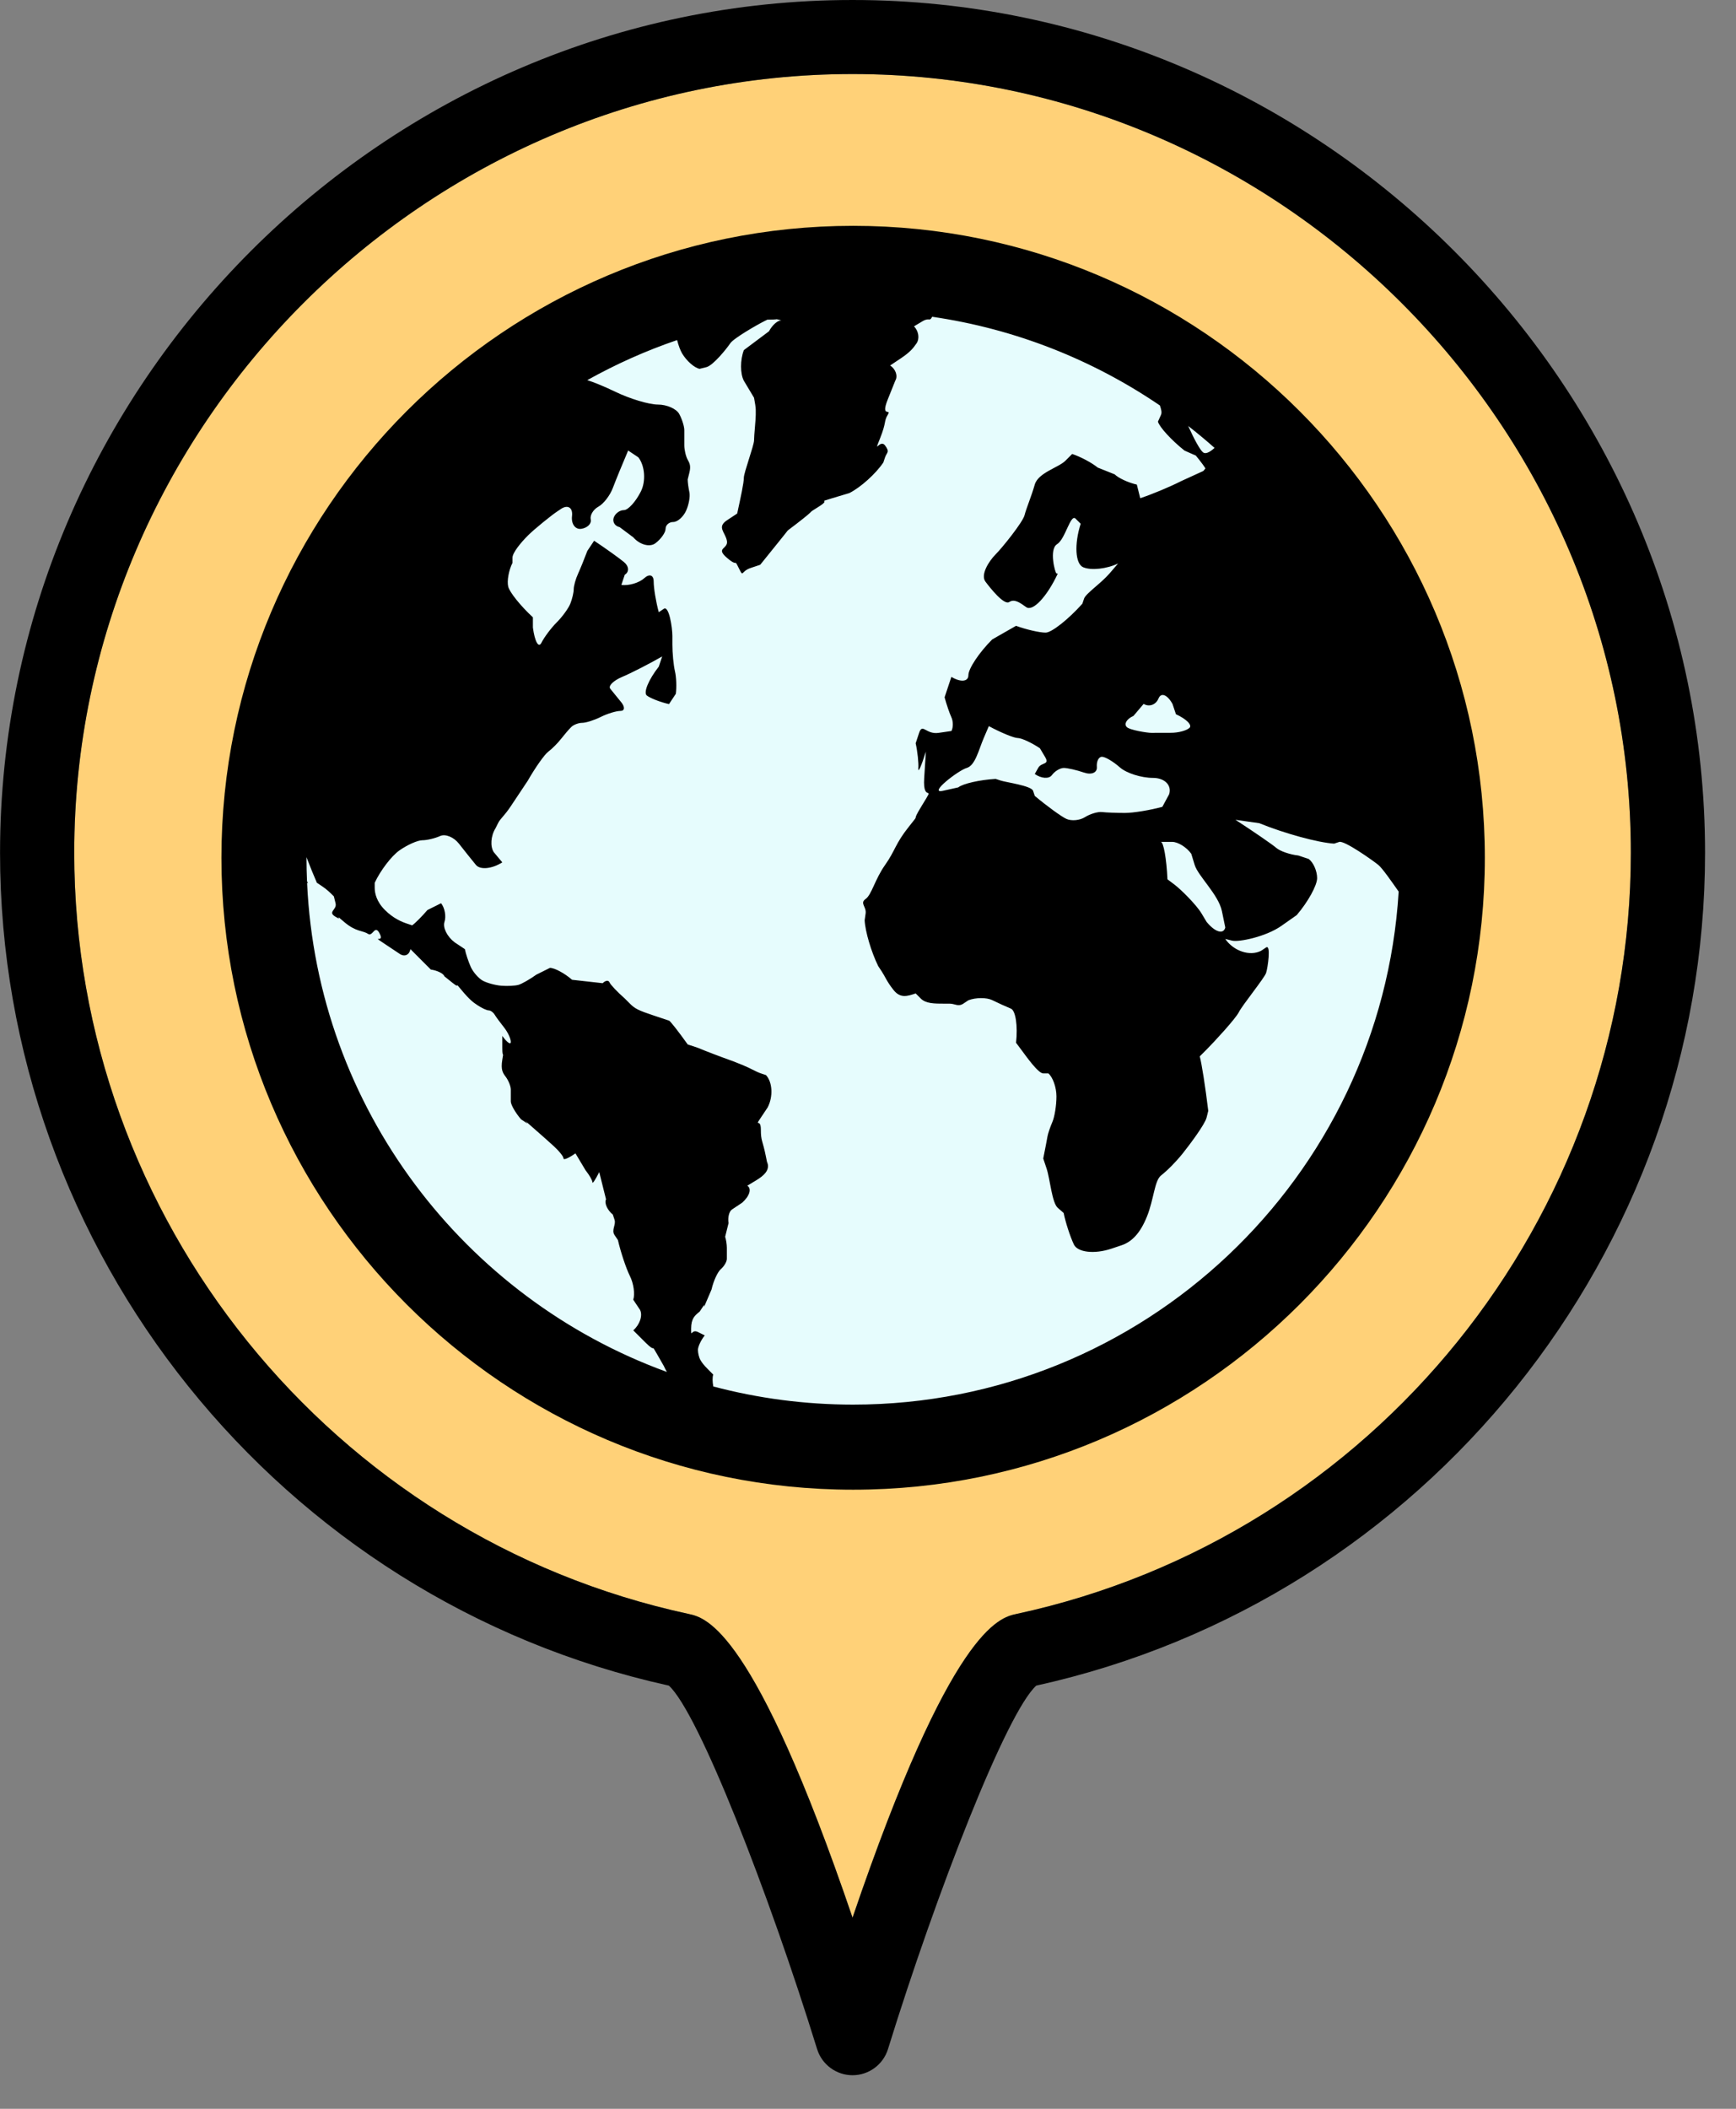 <?xml version="1.0" encoding="UTF-8" standalone="no"?>
<!DOCTYPE svg PUBLIC "-//W3C//DTD SVG 1.1//EN" "http://www.w3.org/Graphics/SVG/1.1/DTD/svg11.dtd">
<svg width="100%" height="100%" viewBox="0 0 42 51" version="1.1" xmlns="http://www.w3.org/2000/svg" xmlns:xlink="http://www.w3.org/1999/xlink" xml:space="preserve" xmlns:serif="http://www.serif.com/" style="fill-rule:evenodd;clip-rule:evenodd;stroke-linejoin:round;stroke-miterlimit:2;">
    <rect x="0" y="0" width="42" height="51" fill="#808080" stroke="none"/>
    <g transform="matrix(0.044,0,0,0.044,0.1,0.055)">
        <g transform="matrix(1,-8.67362e-19,8.67362e-19,1,-2.243,-1.25)">
            <g>
                <path d="M468.745,40.697C703.522,40.726 896.697,233.925 896.697,468.702C896.697,669.598 755.253,844.775 558.866,887.1C549.513,889.112 522.975,894.81 468.745,1054.03C414.525,894.81 387.988,889.112 378.624,887.1C182.237,844.775 40.793,669.598 40.793,468.702C40.793,233.925 233.968,40.726 468.745,40.697Z" style="fill:rgb(255,209,120);"/>
                <g>
                    <path d="M468.745,1140.64C459.827,1140.64 451.893,1134.8 449.26,1126.28C422.733,1040.61 384.143,941.392 367.736,926.489C153.715,879.258 0,687.923 0,468.752C0,211.603 211.601,0.002 468.75,0.002C725.899,0.002 937.5,211.603 937.5,468.752C937.5,687.923 783.785,879.258 569.764,926.489C553.347,941.371 514.757,1040.59 488.23,1126.28C485.597,1134.8 477.663,1140.64 468.745,1140.64ZM468.745,40.7C233.968,40.729 40.793,233.928 40.793,468.705C40.793,669.601 182.237,844.778 378.624,887.103C387.988,889.115 414.525,894.813 468.745,1054.04C522.975,894.813 549.513,889.115 558.866,887.103C755.253,844.778 896.697,669.601 896.697,468.705C896.697,233.928 703.522,40.729 468.745,40.7Z" style="fill-rule:nonzero;"/>
                </g>
            </g>
        </g>
        <g transform="matrix(1,0,0,1,0,1.574)">
            <circle cx="465.219" cy="468.13" r="324.972" style="fill:rgb(230,252,253);"/>
            <path d="M466.826,121.301C275.296,121.301 119.482,277.116 119.482,468.645C119.482,660.167 275.296,815.989 466.826,815.989C658.355,815.989 814.169,660.167 814.169,468.645C814.169,277.116 658.355,121.301 466.826,121.301ZM671.456,506.986C670.432,510.946 665.8,509.532 661.175,503.884L658.371,499.205C655.567,494.526 647.138,486.105 643.404,483.3C639.67,480.496 639.662,480.496 639.662,480.496C639.146,469.176 637.498,459.912 635.982,459.912L636.115,459.912C635.982,459.912 637.115,459.912 638.724,459.912L642.247,459.912C645.458,459.912 650.192,462.864 652.754,466.458L654.621,472.575C656.496,478.691 667.722,488.917 669.597,497.955L671.456,506.986ZM576.113,423.227C577.683,421.064 580.628,419.282 582.659,419.282C584.69,419.282 589.705,420.423 593.822,421.829C597.947,423.227 601.095,421.837 600.837,418.743C600.579,415.65 601.845,413.135 603.642,413.135C605.438,413.135 609.868,415.752 613.461,418.939C617.062,422.134 625.272,424.743 631.701,424.743C638.131,424.743 642.138,428.797 640.591,433.711L638.724,437.171L636.857,440.64C630.17,442.483 620.906,444.007 616.273,444.007C611.641,444.007 605.962,443.788 603.649,443.522C601.337,443.272 597.126,444.53 594.291,446.319C591.471,448.124 586.862,448.545 584.065,447.272C581.269,445.975 573.457,440.296 566.7,434.64L565.762,431.836C564.825,429.032 550.795,427.165 547.998,426.219L545.186,425.29C536.452,425.797 527.18,427.907 524.61,429.969L516.188,431.836C507.767,433.703 524.61,420.61 529.297,419.267C533.968,417.923 535.843,409.385 538.64,402.831L541.444,396.292C548.123,399.894 555.286,402.831 557.349,402.831C559.403,402.831 564.879,405.354 569.512,408.447L572.308,413.127C575.113,417.806 570.441,415.931 568.567,419.267L566.707,422.602C570.293,425.126 574.535,425.407 576.113,423.227ZM620.952,390.691L623.749,387.387L626.554,384.075C629.647,385.895 633.319,384.559 634.74,381.083C636.154,377.622 639.63,378.997 642.451,384.153L643.388,386.957L644.318,389.754C649.981,392.324 653.348,395.667 651.809,397.199C650.262,398.722 645.63,399.972 641.513,399.956C637.404,399.94 632.561,399.956 630.756,399.987C628.952,400.019 618.75,398.487 617.203,396.722C615.664,394.941 617.359,392.246 620.952,390.691ZM665.55,243.353C662.871,245.853 660.504,246.9 659.183,245.79C657.504,244.376 654.348,238.642 651.059,231.307C656.02,235.182 660.855,239.189 665.55,243.353ZM431.813,287.943L432.001,287.794L433.532,286.646C433.055,287.021 432.633,287.349 432.266,287.63C432.829,287.193 433.055,287.005 432.001,287.794C431.813,287.943 431.579,288.138 431.36,288.341C431.454,288.271 431.548,288.185 431.641,288.122C431.477,288.263 431.368,288.341 431.337,288.365C431.352,288.365 431.352,288.349 431.36,288.341C431.173,288.497 430.97,288.646 430.805,288.779C431.001,288.599 431.618,288.107 431.813,287.943ZM166.579,482.417C167.079,482.714 167.282,482.886 166.54,481.574C166.361,477.277 166.251,472.981 166.251,468.653L166.251,468.317C168.087,473.129 170.235,478.457 171.954,482.371L174.75,484.238C177.547,486.112 179.242,487.792 181.305,489.87L182.234,493.612C183.179,497.346 177.547,498.291 182.234,501.088C186.921,503.892 180.375,498.291 186.921,503.892C193.467,509.493 197.202,508.563 200.014,510.438C202.818,512.305 203.756,504.822 206.56,510.438C209.364,516.047 200.943,510.438 209.364,516.047L217.786,521.656C220.356,523.195 222.879,521.937 223.402,518.852L229.003,524.468L234.628,530.093C238.237,530.601 241.596,532.288 242.112,533.835L246.791,537.576C251.47,541.318 246.791,535.694 251.47,541.318C256.142,546.935 258.04,548.193 260.36,549.732C262.672,551.278 265.406,552.536 266.437,552.536C267.461,552.536 268.937,553.583 269.711,554.872C270.484,556.153 272.804,559.317 274.859,561.879C276.905,564.449 278.6,568.035 278.6,569.847C278.6,571.636 276.491,570.167 273.921,566.558L273.921,573.105C273.921,579.659 274.859,574.042 273.921,579.659C272.984,585.275 274.249,586.963 275.788,589.017C277.327,591.064 278.593,594.235 278.593,596.017L278.593,602.571C278.593,604.375 281.116,608.797 284.209,612.39L287.014,614.265C289.81,616.14 282.327,609.578 289.81,616.14C297.294,622.678 299.614,624.78 302.434,627.357C305.262,629.935 307.574,632.873 307.574,633.912C307.574,634.951 310.519,633.693 314.136,631.107L316.933,635.794L319.737,640.473C321.8,643.036 323.479,645.996 323.479,647.028C323.479,648.043 325.159,645.528 327.221,641.403L329.088,648.895L330.955,656.37C329.932,658.433 331.611,662.222 334.697,664.784L335.634,667.588C336.572,670.385 333.767,673.197 335.634,676.002L337.501,678.798C339.048,685.501 341.993,694.328 344.055,698.468C346.118,702.569 346.954,708.467 345.923,711.561L347.797,714.365L349.664,717.154C351.211,720.248 349.516,725.294 345.923,728.387L352.477,734.934C359.015,741.488 355.273,734.934 359.015,741.488L362.757,748.034C363.171,748.964 363.733,750.081 364.413,751.26C253.064,710.756 172.188,606.227 166.579,482.417ZM466.826,769.212C440.258,769.212 414.487,765.743 389.934,759.244C389.45,756.596 389.403,754.198 389.903,752.706L387.098,749.893C384.302,747.089 383.661,746.034 382.896,744.753C382.115,743.464 381.49,740.949 381.49,739.136C381.49,737.34 383.169,733.762 385.231,731.176L381.49,729.309C377.748,727.442 377.748,733.051 377.748,727.442C377.748,721.833 379.857,720.146 382.427,718.099L384.302,715.295C386.161,712.49 383.364,719.037 386.161,712.49L388.966,705.944C390.004,701.312 392.317,696.258 394.113,694.719C395.91,693.164 397.387,690.649 397.387,689.102L397.387,683.024C397.387,681.22 396.957,678.478 396.457,676.939L397.387,673.197L398.324,669.455C397.808,666.362 398.652,662.995 400.191,661.979L402.995,660.112L405.8,658.238C409.909,654.628 411.174,650.434 408.604,648.895L413.276,646.09C417.963,643.278 420.76,640.473 419.83,636.732C418.893,632.99 420.76,642.348 418.893,632.99C417.025,623.623 416.088,624.561 416.088,618.015C416.088,611.468 412.346,617.077 416.088,611.468L419.83,605.859C422.916,599.938 422.502,591.947 418.893,588.088L416.088,587.15C413.284,586.221 410.471,584.346 405.808,582.471L401.128,580.604C393.918,578.026 385.075,574.659 381.482,573.112L375.873,571.253C370.725,564.051 366.093,558.153 365.593,558.153L357.171,555.348C348.75,552.552 346.883,551.614 344.071,548.81C341.259,546.005 341.267,546.005 341.267,546.005C337.158,542.389 333.361,538.389 332.853,537.108C332.338,535.827 330.658,536.03 329.112,537.584L320.698,536.647L312.277,535.702C308.16,532.116 302.684,529.163 300.114,529.163L292.63,532.897C289.021,535.475 284.608,537.991 282.795,538.506C280.999,539.014 276.788,539.248 273.452,538.983C270.101,538.717 265.477,537.467 263.157,536.186C260.844,534.897 257.899,531.53 256.61,528.71C255.329,525.874 253.845,521.453 253.337,518.867L250.54,517L247.728,515.141C243.619,512.048 241.08,507.001 242.119,503.915C243.143,500.822 242.299,496.19 240.252,493.635L236.51,495.502L232.769,497.361C229.675,500.963 225.886,504.751 224.348,505.782L221.543,504.845C218.746,503.915 214.067,502.041 209.38,497.361C204.693,492.69 203.763,488.018 203.763,485.198L203.763,482.394C206.857,475.715 212.958,467.7 217.333,464.614C221.707,461.529 227.386,459.013 229.956,459.013C232.534,459.013 236.948,457.959 239.784,456.67C242.604,455.389 247.244,457.279 250.064,460.88C252.884,464.489 257.095,469.754 259.415,472.575C261.727,475.402 268.258,474.77 273.913,471.168L271.57,468.364L269.234,465.56C267.172,462.466 267.586,456.576 270.172,452.459L271.57,449.655C272.976,446.866 274.851,445.921 278.585,440.312C282.319,434.703 284.201,431.891 286.069,429.078C287.936,426.266 287.936,426.274 287.936,426.274C292.045,419.072 297.107,411.916 299.161,410.369C301.216,408.83 304.379,405.666 306.168,403.362C307.973,401.05 310.504,398.097 311.793,396.816C313.082,395.519 315.816,394.48 317.87,394.48C319.925,394.48 324.549,392.996 328.151,391.191C331.752,389.402 336.595,387.934 338.908,387.934C341.228,387.934 341.439,385.817 339.384,383.247C337.322,380.669 334.595,377.302 333.299,375.755C332.018,374.224 334.963,371.279 339.853,369.217C344.743,367.162 354.633,362.108 361.827,357.983L360.898,360.788L359.96,363.584C354.305,370.787 351.36,377.95 353.414,379.489C355.469,381.028 360.945,383.145 365.585,384.184L367.444,381.364L369.311,378.56C369.827,374.958 369.616,369.357 368.842,366.092C368.077,362.827 367.436,356.233 367.436,351.437L367.436,346.758C367.436,342.078 365.577,329.931 362.749,331.798L359.952,333.665C358.406,328.002 357.156,320.424 357.156,316.823C357.156,313.229 354.836,312.386 352.008,314.948C349.18,317.534 343.501,319.206 339.384,318.69L340.314,315.886L341.251,313.081C343.821,311.542 343.618,308.378 340.782,306.082C337.947,303.754 330.588,298.489 324.409,294.387L320.675,299.981C319.136,304.113 316.816,309.8 315.535,312.62C314.238,315.448 313.191,319.237 313.191,321.033C313.191,322.838 312.347,326.408 311.324,328.986C310.293,331.556 306.926,336.196 303.833,339.274C300.747,342.367 296.966,347.406 295.419,350.5C293.872,353.593 291.763,349.804 290.74,342.086L290.74,336.485C284.053,330.314 277.944,322.729 277.179,319.643C276.398,316.557 277.452,310.667 279.514,306.543L279.514,303.746C279.514,300.942 284.201,295.325 287.936,291.583C291.677,287.841 301.036,280.35 303.833,278.49L306.637,276.608C310.238,274.553 312.769,276.444 312.254,280.818C311.738,285.193 314.05,288.349 317.394,287.833C320.737,287.31 323.057,285.021 322.542,282.685C322.034,280.373 323.924,277.225 326.745,275.67C329.572,274.139 333.15,269.515 334.697,265.39C336.244,261.273 340.04,252.008 343.118,244.806L345.923,246.681L348.727,248.548C352.328,253.18 352.953,261.594 350.133,267.265C347.297,272.928 343.095,277.561 340.782,277.561C338.462,277.561 335.939,279.451 335.166,281.748C334.392,284.076 335.869,286.388 338.439,286.912L345.923,292.505C349.524,296.614 354.992,298.09 358.085,295.786C361.179,293.466 363.702,289.888 363.702,287.826C363.702,285.763 365.593,284.091 367.913,284.091C370.225,284.091 373.381,281.342 374.928,277.998C376.467,274.663 377.31,270.03 376.787,267.718C376.279,265.398 375.857,262.242 375.857,260.695L376.787,256.953C377.724,253.211 376.881,251.704 375.857,249.86C374.826,247.993 373.99,244.431 373.99,241.9L373.99,233.573C373.99,231.518 372.733,227.511 371.186,224.683C369.647,221.863 364.382,219.543 359.492,219.543C354.609,219.543 344.079,216.387 336.103,212.528C330.221,209.692 324.214,207.216 320.644,206.122C336.306,197.373 352.813,189.967 370.038,184.093C370.803,187.053 371.764,189.709 372.819,191.49C375.264,195.592 379.584,199.388 382.411,199.896L386.153,198.974C389.895,198.037 397.387,188.686 399.261,185.874C401.128,183.069 414.213,175.593 417.971,173.719L419.666,172.875C422.017,172.875 424.369,172.766 424.869,172.641L425.447,172.789L427.493,173.281C425.548,173.062 422.423,175.742 420.556,179.265L414.213,184.015L406.737,189.616C404.675,194.99 404.675,202.568 406.737,206.442L409.542,211.137L412.346,215.816C412.854,218.386 413.276,221.324 413.276,222.363L413.276,225.175C413.276,227.972 412.346,236.393 412.346,239.197C412.346,241.994 406.73,256.961 406.73,259.773C406.73,262.586 405.081,270.163 403.074,279.436L397.418,283.17C391.762,286.919 396.52,289.724 397.418,294.403C398.308,299.082 390.903,298.145 397.418,303.754C403.917,309.363 401.121,303.754 403.917,309.363C406.722,314.972 404.855,311.23 410.464,309.363L415.729,307.605C424.212,297.137 430.97,288.708 430.759,288.88C430.884,288.763 431.009,288.677 431.188,288.536C431.235,288.497 431.266,288.458 431.313,288.419C431.36,288.396 432.251,287.724 433.446,286.794L435.735,285.045C447.898,275.678 440.406,280.357 447.898,275.678C455.374,270.999 446.023,273.811 455.374,270.999L464.724,268.202C470.903,265.117 479.309,257.547 483.441,251.368L484.371,248.563C485.308,245.767 487.175,245.767 484.371,242.009C481.567,238.275 477.833,247.626 481.567,238.275C485.308,228.925 483.605,228.925 485.855,225.183C488.121,221.433 481.731,227.05 485.855,216.754L489.98,206.458C491.527,203.896 490.269,200.107 487.183,198.052L492.792,194.311C498.409,190.569 499.885,188.467 501.69,185.897C503.479,183.319 502.854,179.109 500.284,176.554L504.963,173.75C508.752,171.469 508.861,174.211 510.259,171.289C556.161,177.953 598.744,195.029 635.498,220.035C636.17,222.003 636.717,223.847 636.107,225.198L634.42,228.94C635.342,232.034 641.911,239.181 649.012,244.829L653.254,246.704L655.254,247.571C658.285,251.29 660.636,254.508 660.504,254.719C660.347,254.938 659.855,255.532 659.379,256.047L653.254,258.852L647.138,261.648C641.068,264.742 630.967,268.968 624.686,271.007L623.757,267.273L622.819,263.531C618.195,262.5 612.719,259.976 610.656,257.914L605.977,256.039L601.298,254.172C598.212,251.602 591.9,248.235 587.268,246.696L583.526,250.438C579.784,254.18 568.551,256.985 566.692,263.539C564.817,270.093 562.005,276.631 561.075,280.373C560.138,284.123 548.912,298.145 545.17,301.887C541.428,305.629 536.757,313.112 539.561,316.854C542.358,320.596 549.842,329.962 552.654,328.08C555.458,326.213 558.411,328.314 562.005,330.892C565.606,333.454 573.402,325.182 579.331,312.503L578.62,312.339C577.909,312.175 574.41,299.09 578.972,296.278C583.526,293.473 586.323,279.451 589.135,282.256L591.939,285.052C588.338,296.364 588.971,307.136 593.346,308.972C597.728,310.816 606.344,309.878 612.524,306.886L607.844,312.331C603.157,317.784 594.744,323.393 593.806,326.197L592.869,329.002C585.026,337.751 575.933,344.899 572.652,344.899C569.371,344.899 562.051,343.219 556.396,341.164L549.842,344.899L543.295,348.648C536.093,355.843 530.203,364.701 530.203,368.295C530.203,371.888 525.992,372.318 520.844,369.224L518.977,374.841L517.11,380.45C518.141,384.286 519.829,389.23 520.852,391.426C521.883,393.605 521.899,397.003 520.891,398.956L513.861,399.987C506.83,401.034 504.955,394.363 503.088,400.034L501.213,405.706C502.244,410.346 502.901,416.541 502.682,419.486C502.455,422.438 504.315,418.298 506.83,410.291L505.9,424.829C504.963,439.39 512.447,427.235 504.963,439.39C497.479,451.545 504.963,442.187 497.479,451.553C489.988,460.896 489.988,464.716 484.379,472.621C478.77,480.543 477.02,488.964 473.692,491.292C470.349,493.651 474.216,495.518 473.692,499.26L473.161,503.001C473.45,509.173 476.825,520.531 480.645,528.249L482.512,531.054C484.379,533.858 485.316,536.67 489.058,541.35C492.8,546.029 496.596,544.771 501.221,543.217L504.025,546.021C506.83,548.825 511.454,548.825 517.126,548.825L519.922,548.825C522.735,548.825 524.61,550.685 527.414,548.825L530.218,546.958C534.32,545.412 540.218,545.388 543.311,546.896C546.404,548.411 551.029,550.521 553.599,551.575C556.169,552.638 557.427,561.074 556.404,570.324L559.2,574.065C562.005,577.807 568.551,587.166 571.363,587.166L574.175,587.166C576.62,589.22 578.62,594.899 578.62,599.79C578.62,604.68 577.62,611 576.394,613.827C575.175,616.663 573.957,620.225 573.699,621.772C573.449,623.319 572.394,628.795 571.355,633.943L573.23,639.56C575.097,645.176 576.128,658.269 579.355,661.073L582.581,663.878C583.604,669.018 586.135,676.814 588.198,681.189C590.26,685.563 599.517,686.61 608.782,683.524L614.391,681.642C619.999,679.782 624.671,675.103 628.421,665.752C632.162,656.402 632.537,646.114 636.092,643.301C639.646,640.505 644.318,635.825 648.059,631.138C651.801,626.444 660.23,615.234 661.16,611.492L662.089,607.75C660.55,594.892 658.441,581.408 657.41,577.807L661.152,574.065C664.894,570.324 677.049,557.239 678.924,553.489C680.783,549.747 692.946,534.78 693.883,531.975C694.821,529.171 696.688,516.071 693.883,517.945L691.087,519.805C684.908,522.898 676.072,519.961 671.432,513.266L675.174,514.188C678.916,515.133 693.883,512.024 702.297,506.079L710.718,500.166C716.897,492.971 721.951,483.816 721.951,479.832C721.951,475.855 719.842,471.122 717.272,469.278L714.475,468.356L711.655,467.411C707.031,466.903 701.555,465.013 699.5,463.216C697.446,461.419 687.345,454.467 677.049,447.772L683.595,448.717L690.149,449.639C704.039,455.303 722.56,460.357 731.31,460.872L734.114,459.935C736.911,459.005 752.823,470.293 755.628,472.598C757.823,474.402 762.908,481.699 766.791,487.237C757.19,644.325 626.327,769.212 466.826,769.212Z" style="fill-rule:nonzero;"/>
        </g>
    </g>
</svg>
